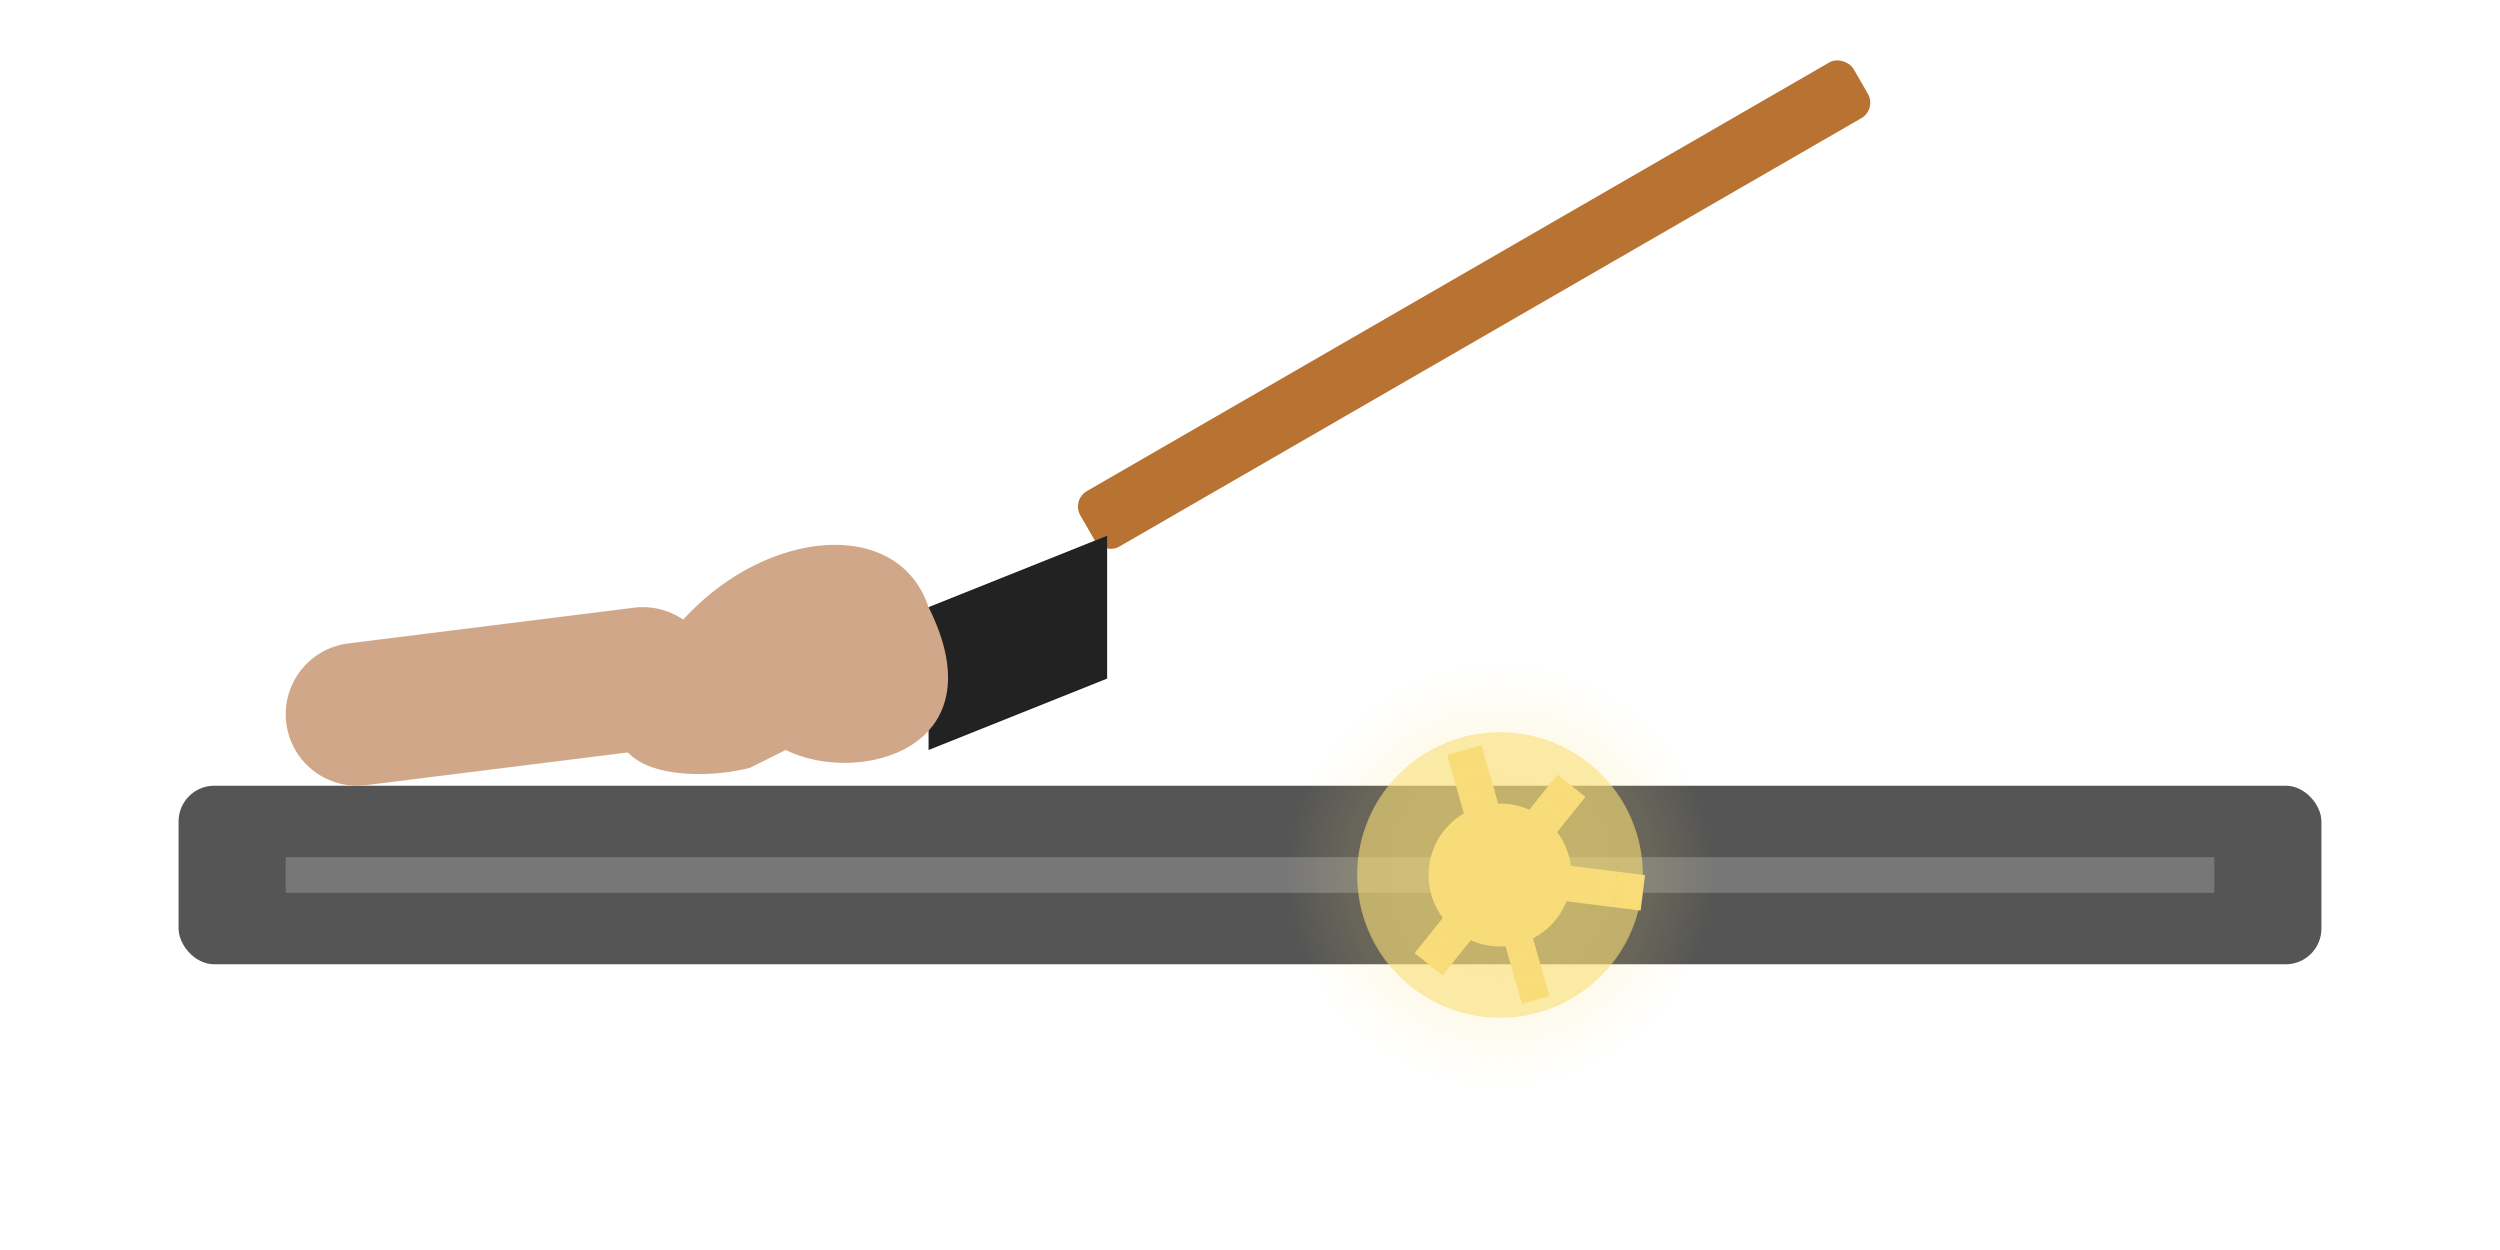 <?xml version="1.0" encoding="UTF-8"?>
<svg xmlns="http://www.w3.org/2000/svg" viewBox="0 0 70 35">
  <!-- Metal Surface -->
  <rect x="5" y="22" width="60" height="5" fill="#555" rx="1" ry="1"/>
  
  <!-- Weld Seam -->
  <path d="M8 24.5 L62 24.5" stroke="#777" stroke-width="1"/>
  
  <!-- Hand with Welding Rod (Stick) -->
  <g id="hand-group">
    <!-- Stick Electrode -->
    <rect x="30" y="14" width="25" height="1.8" fill="#B87333" rx="0.5" ry="0.5" transform="rotate(-30, 30, 14)"/>
    
    <!-- Electrode Holder -->
    <path d="M26 17 L31 15 L31 19 L26 21 Z" fill="#222"/>
    
    <!-- Hand (simplified) -->
    <path d="M18 19 C20 15, 25 14, 26 17 C28 21, 24 22, 22 21 L21 21.5 C19 22, 16 21.5, 18 19 Z" fill="#d1a789"/>
    
    <!-- Wrist/Arm -->
    <path d="M10 20 L18 19" stroke="#d1a789" stroke-width="4" stroke-linecap="round"/>
    
    <!-- Small hand movement animation -->
    <animateTransform 
      attributeName="transform"
      type="translate"
      values="0,0; 1,-0.5; 0,0; -0.5,0.3; 0,0"
      dur="1.5s"
      repeatCount="indefinite"/>
  </g>
  
  <!-- Welding Spark Animation -->
  <g>
    <!-- Spark Base -->
    <circle cx="42" cy="24.5" r="2" fill="#f7d87c">
      <animate attributeName="opacity" values="1;0.8;1;0.9;1" dur="0.3s" repeatCount="indefinite"/>
      <animate attributeName="r" values="1.8;2.2;2;1.9;1.8" dur="0.5s" repeatCount="indefinite"/>
    </circle>
    
    <!-- Animated Sparks -->
    <g>
      <!-- Spark 1 -->
      <path d="M42 24.5 L44 22" stroke="#f7d87c" stroke-width="1">
        <animate attributeName="opacity" values="1;0;1;0;1" dur="0.8s" repeatCount="indefinite"/>
        <animate attributeName="d" values="M42 24.5 L44 22; M42 24.5 L46 21; M42 24.5 L44 22" dur="1.2s" repeatCount="indefinite"/>
      </path>
      
      <!-- Spark 2 -->
      <path d="M42 24.5 L46 25" stroke="#f7d87c" stroke-width="1">
        <animate attributeName="opacity" values="0;1;0;1;0" dur="0.7s" repeatCount="indefinite"/>
        <animate attributeName="d" values="M42 24.5 L46 25; M42 24.5 L47 24.5; M42 24.5 L46 25" dur="1.3s" repeatCount="indefinite"/>
      </path>
      
      <!-- Spark 3 -->
      <path d="M42 24.5 L41 21" stroke="#f7d87c" stroke-width="1">
        <animate attributeName="opacity" values="0.5;0;0.5;0;0.5" dur="0.9s" repeatCount="indefinite"/>
        <animate attributeName="d" values="M42 24.5 L41 21; M42 24.5 L40 20; M42 24.5 L41 21" dur="1.4s" repeatCount="indefinite"/>
      </path>
      
      <!-- Spark 4 -->
      <path d="M42 24.5 L40 27" stroke="#f7d87c" stroke-width="1">
        <animate attributeName="opacity" values="0;1;0;1;0" dur="0.5s" repeatCount="indefinite"/>
        <animate attributeName="d" values="M42 24.5 L40 27; M42 24.5 L38 28; M42 24.5 L40 27" dur="1.2s" repeatCount="indefinite"/>
      </path>
      
      <!-- Additional dynamic sparks -->
      <path d="M42 24.5 L43 28" stroke="#f7d87c" stroke-width="0.8">
        <animate attributeName="opacity" values="0.3;0.8;0.2;0.7;0.3" dur="0.65s" repeatCount="indefinite"/>
        <animate attributeName="d" values="M42 24.5 L43 28; M42 24.5 L44 29; M42 24.5 L43 28" dur="1.1s" repeatCount="indefinite"/>
      </path>
    </g>
    
    <!-- Light Glow -->
    <circle cx="42" cy="24.5" r="4" fill="#f9e076" opacity="0.6">
      <animate attributeName="opacity" values="0.5;0.3;0.6;0.4;0.5" dur="0.4s" repeatCount="indefinite"/>
      <animate attributeName="r" values="3.5;4.2;3.8;4;3.5" dur="0.8s" repeatCount="indefinite"/>
    </circle>
  </g>
  
  <!-- Heat Glowing on Metal - Using proper defs for the gradient -->
  <defs>
    <radialGradient id="glow-gradient" cx="50%" cy="50%" r="50%" fx="50%" fy="50%">
      <stop offset="0%" stop-color="#f7d87c" stop-opacity="0.7"/>
      <stop offset="70%" stop-color="#f9e076" stop-opacity="0.3"/>
      <stop offset="100%" stop-color="#f9e076" stop-opacity="0"/>
    </radialGradient>
  </defs>
  
  <circle cx="42" cy="24.5" r="6" fill="url(#glow-gradient)" opacity="0.4">
    <animate attributeName="opacity" values="0.3;0.2;0.4;0.3;0.3" dur="0.6s" repeatCount="indefinite"/>
  </circle>
</svg>
